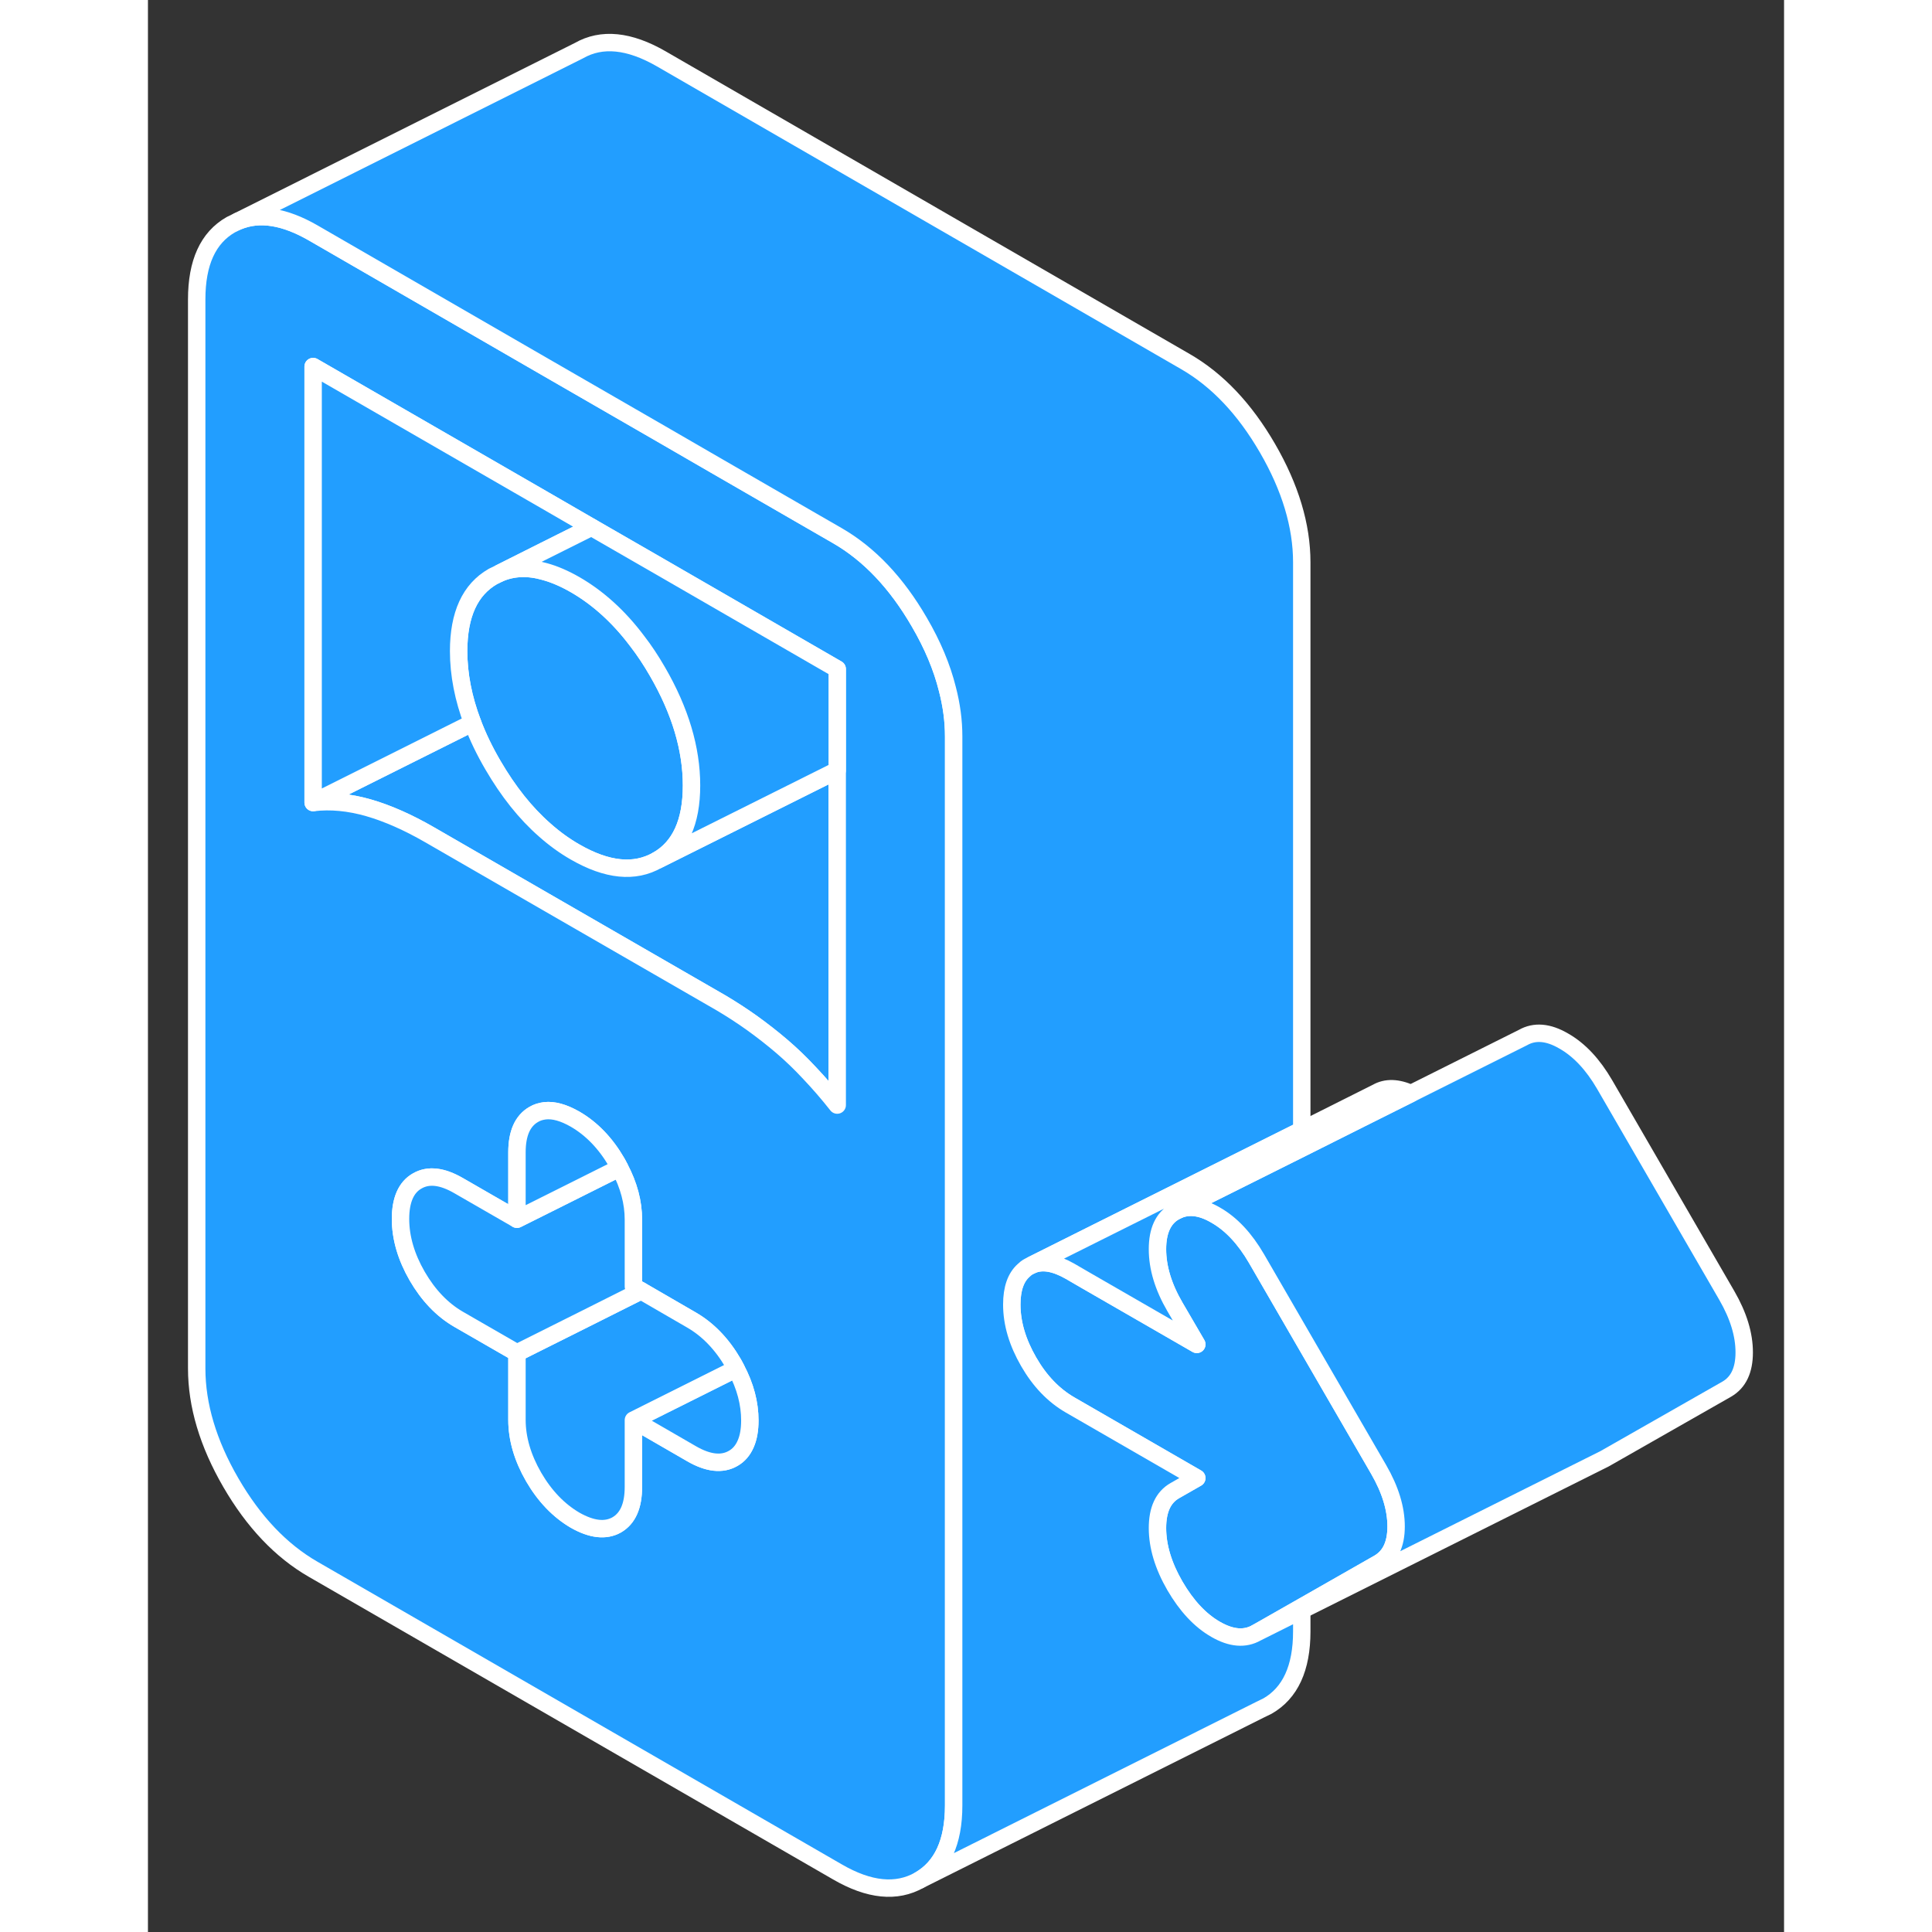 <svg width="48" height="48" viewBox="0 0 94 111" fill="#229EFF" xmlns="http://www.w3.org/2000/svg" stroke-width="1px" stroke-linecap="round" stroke-linejoin="round"><rect x="0" y="0" width="94" height="111" fill="#333333" stroke="none"/><path d="M71.711 87.7C71.711 88.72 71.381 89.42 70.711 89.81L66.291 92.33L63.691 93.81C63.021 94.19 62.241 94.13 61.341 93.61C60.451 93.1 59.671 92.26 59.001 91.11C58.331 89.95 58.001 88.85 58.001 87.79C58.001 86.73 58.331 86.02 59.001 85.64L60.261 84.92L52.981 80.72C52.031 80.17 51.241 79.35 50.601 78.24C49.961 77.13 49.631 76.04 49.631 74.95C49.631 74.04 49.861 73.39 50.311 72.99C50.401 72.9 50.491 72.83 50.601 72.77L50.801 72.67C51.401 72.42 52.121 72.55 52.981 73.04L53.911 73.58L60.261 77.24L59.001 75.08C58.331 73.93 58.001 72.82 58.001 71.77C58.001 70.72 58.331 69.99 59.001 69.61C59.671 69.23 60.451 69.29 61.341 69.81C62.241 70.32 63.021 71.16 63.691 72.31L66.291 76.8L70.711 84.43C71.381 85.59 71.711 86.67 71.711 87.7Z" stroke="white" stroke-linejoin="round"/><path d="M31.23 45.129C31.23 47.239 30.581 48.669 29.27 49.419C27.96 50.169 26.381 50.009 24.541 48.949C23.93 48.599 23.351 48.179 22.8 47.689C21.691 46.719 20.701 45.469 19.821 43.959C19.341 43.139 18.951 42.329 18.651 41.529C18.121 40.129 17.851 38.749 17.851 37.409C17.851 35.299 18.511 33.869 19.821 33.119L20.23 32.919C21.011 32.599 21.86 32.569 22.8 32.839C23.351 32.989 23.93 33.239 24.541 33.589C25.86 34.349 27.051 35.429 28.091 36.809C28.511 37.349 28.901 37.939 29.27 38.579C30.581 40.839 31.23 43.019 31.23 45.129Z" stroke="white" stroke-linejoin="round"/><path d="M39.6 44.259V63.489C39.08 62.829 38.55 62.219 38.01 61.649C37.5 61.099 36.97 60.589 36.42 60.119C35.86 59.639 35.29 59.199 34.71 58.779C34.12 58.359 33.52 57.969 32.91 57.609L22.8 51.779L16.18 47.959C14.95 47.249 13.78 46.729 12.67 46.409C11.55 46.089 10.49 45.989 9.49 46.109L18.65 41.529C18.95 42.329 19.34 43.139 19.82 43.959C20.7 45.469 21.69 46.719 22.8 47.689C23.35 48.179 23.93 48.599 24.54 48.949C26.38 50.009 27.96 50.169 29.27 49.419L39.6 44.259Z" stroke="white" stroke-linejoin="round"/><path d="M46.201 40.96C46.141 40.51 46.051 40.05 45.931 39.59C45.621 38.34 45.081 37.05 44.321 35.75C43.011 33.49 41.441 31.83 39.601 30.77L38.161 29.94L32.601 26.73L29.491 24.93L22.801 21.07L9.491 13.38C7.841 12.43 6.401 12.2 5.171 12.71L4.761 12.91C3.451 13.66 2.801 15.09 2.801 17.2V78.62C2.801 80.73 3.451 82.92 4.761 85.18C6.071 87.44 7.651 89.1 9.491 90.16L39.601 107.54C41.441 108.61 43.011 108.76 44.321 108.02C45.631 107.27 46.291 105.84 46.291 103.73V42.31C46.291 41.86 46.261 41.41 46.201 40.96ZM34.341 82.96C34.181 83.33 33.941 83.61 33.621 83.79C32.981 84.16 32.181 84.07 31.231 83.52L27.891 81.59V85.43C27.891 86.52 27.571 87.24 26.931 87.61C26.291 87.97 25.491 87.88 24.541 87.34C23.601 86.79 22.801 85.96 22.161 84.86C21.521 83.75 21.201 82.65 21.201 81.57V77.73L17.851 75.8C16.901 75.25 16.111 74.42 15.471 73.32C14.831 72.21 14.511 71.11 14.511 70.03C14.511 68.95 14.831 68.21 15.471 67.85C16.111 67.48 16.901 67.57 17.851 68.12L21.201 70.05V66.21C21.201 65.12 21.521 64.4 22.161 64.03C22.361 63.91 22.571 63.85 22.801 63.82C23.311 63.76 23.891 63.93 24.541 64.3C25.491 64.85 26.291 65.68 26.931 66.78C26.991 66.89 27.051 66.99 27.101 67.1C27.631 68.1 27.891 69.09 27.891 70.07V73.91L28.331 74.16L31.231 75.84C32.181 76.39 32.981 77.22 33.621 78.32C33.681 78.43 33.741 78.53 33.791 78.64C34.321 79.64 34.581 80.63 34.581 81.61C34.581 82.15 34.501 82.6 34.341 82.96ZM39.601 63.49C39.081 62.83 38.551 62.22 38.011 61.65C37.501 61.1 36.971 60.59 36.421 60.12C35.861 59.64 35.291 59.2 34.711 58.78C34.121 58.36 33.521 57.97 32.911 57.61L22.801 51.78L16.181 47.96C14.951 47.25 13.781 46.73 12.671 46.41C11.551 46.09 10.491 45.99 9.491 46.11V21.06L22.801 28.74L25.481 30.29L29.491 32.6L39.601 38.44V63.49Z" stroke="white" stroke-linejoin="round"/><path d="M34.581 81.61C34.581 82.15 34.501 82.6 34.341 82.96C34.181 83.33 33.941 83.61 33.621 83.79C32.981 84.16 32.181 84.07 31.23 83.52L27.891 81.59L30.071 80.5L33.791 78.64C34.321 79.64 34.581 80.63 34.581 81.61Z" stroke="white" stroke-linejoin="round"/><path d="M33.791 78.64L30.071 80.5L27.891 81.59V85.43C27.891 86.52 27.571 87.24 26.931 87.61C26.291 87.97 25.491 87.88 24.541 87.34C23.601 86.79 22.801 85.96 22.161 84.86C21.521 83.75 21.201 82.65 21.201 81.57V77.73L25.121 75.77L28.331 74.16L31.231 75.84C32.181 76.39 32.981 77.22 33.621 78.32C33.681 78.43 33.741 78.53 33.791 78.64Z" stroke="white" stroke-linejoin="round"/><path d="M28.331 74.16L25.121 75.77L21.201 77.73L17.851 75.8C16.901 75.25 16.111 74.42 15.471 73.32C14.831 72.21 14.511 71.11 14.511 70.03C14.511 68.95 14.831 68.21 15.471 67.85C16.111 67.48 16.901 67.57 17.851 68.12L21.201 70.05L22.821 69.24L27.101 67.1C27.631 68.1 27.891 69.09 27.891 70.07V73.91L28.331 74.16Z" stroke="white" stroke-linejoin="round"/><path d="M27.101 67.1L22.821 69.24L21.201 70.049V66.209C21.201 65.119 21.521 64.399 22.161 64.029C22.361 63.909 22.571 63.849 22.801 63.819C23.311 63.759 23.891 63.929 24.541 64.299C25.491 64.85 26.291 65.679 26.931 66.779C26.991 66.889 27.051 66.99 27.101 67.1Z" stroke="white" stroke-linejoin="round"/><path d="M25.48 30.29L22.8 31.63L20.23 32.92L19.82 33.12C18.51 33.87 17.85 35.3 17.85 37.41C17.85 38.749 18.12 40.13 18.65 41.529L9.49 46.11V21.06L22.8 28.74L25.48 30.29Z" stroke="white" stroke-linejoin="round"/><path d="M91.711 77.7C91.711 78.72 91.381 79.42 90.711 79.81L83.691 83.81L63.691 93.81L66.291 92.33L70.711 89.81C71.381 89.42 71.711 88.72 71.711 87.7C71.711 86.68 71.381 85.59 70.711 84.43L66.291 76.8L63.691 72.31C63.021 71.16 62.241 70.32 61.341 69.81C60.451 69.29 59.671 69.23 59.001 69.61L66.291 65.97L69.681 64.27L72.561 62.83L79.001 59.61C79.671 59.23 80.451 59.29 81.341 59.81C82.241 60.32 83.021 61.16 83.691 62.31L90.711 74.43C91.381 75.59 91.711 76.67 91.711 77.7Z" stroke="white" stroke-linejoin="round"/><path d="M50.311 72.99C49.861 73.39 49.631 74.04 49.631 74.95C49.631 76.04 49.961 77.13 50.601 78.24C51.241 79.35 52.031 80.17 52.981 80.72L60.261 84.92L59.001 85.64C58.331 86.02 58.001 86.74 58.001 87.79C58.001 88.84 58.331 89.95 59.001 91.11C59.671 92.26 60.451 93.1 61.341 93.61C62.241 94.13 63.021 94.19 63.691 93.81L66.291 92.51V93.73C66.291 95.84 65.631 97.27 64.321 98.02L63.911 98.22L44.321 108.02C45.631 107.27 46.291 105.84 46.291 103.73V42.31C46.291 41.86 46.261 41.41 46.201 40.96C46.141 40.51 46.051 40.05 45.931 39.59C45.621 38.34 45.081 37.05 44.321 35.75C43.011 33.49 41.441 31.83 39.601 30.77L38.161 29.94L32.601 26.73L29.491 24.93L22.801 21.07L9.491 13.38C7.841 12.43 6.401 12.2 5.171 12.71L24.761 2.91C26.071 2.16 27.651 2.32 29.491 3.38L59.601 20.77C61.441 21.83 63.011 23.49 64.321 25.75C65.631 28.01 66.291 30.2 66.291 32.31V64.93L54.521 70.81L50.801 72.67L50.601 72.77C50.491 72.83 50.401 72.9 50.311 72.99Z" stroke="white" stroke-linejoin="round"/><path d="M39.601 38.44V44.26L29.27 49.42C30.581 48.67 31.23 47.24 31.23 45.13C31.23 43.02 30.581 40.84 29.27 38.58C28.901 37.94 28.511 37.35 28.091 36.81C27.051 35.43 25.86 34.35 24.541 33.59C23.93 33.24 23.351 32.99 22.8 32.84C21.86 32.57 21.011 32.6 20.23 32.92L22.8 31.63L25.48 30.29L29.491 32.6L39.601 38.44Z" stroke="white" stroke-linejoin="round"/><path d="M72.561 62.829L69.681 64.269L66.291 65.969L59.001 69.609C58.331 69.989 58.001 70.709 58.001 71.769C58.001 72.829 58.331 73.929 59.001 75.079L60.261 77.239L53.911 73.579L52.981 73.039C52.121 72.549 51.401 72.419 50.801 72.669L54.521 70.809L66.291 64.929L70.601 62.769C71.141 62.459 71.801 62.479 72.561 62.829Z" stroke="white" stroke-linejoin="round"/></svg>